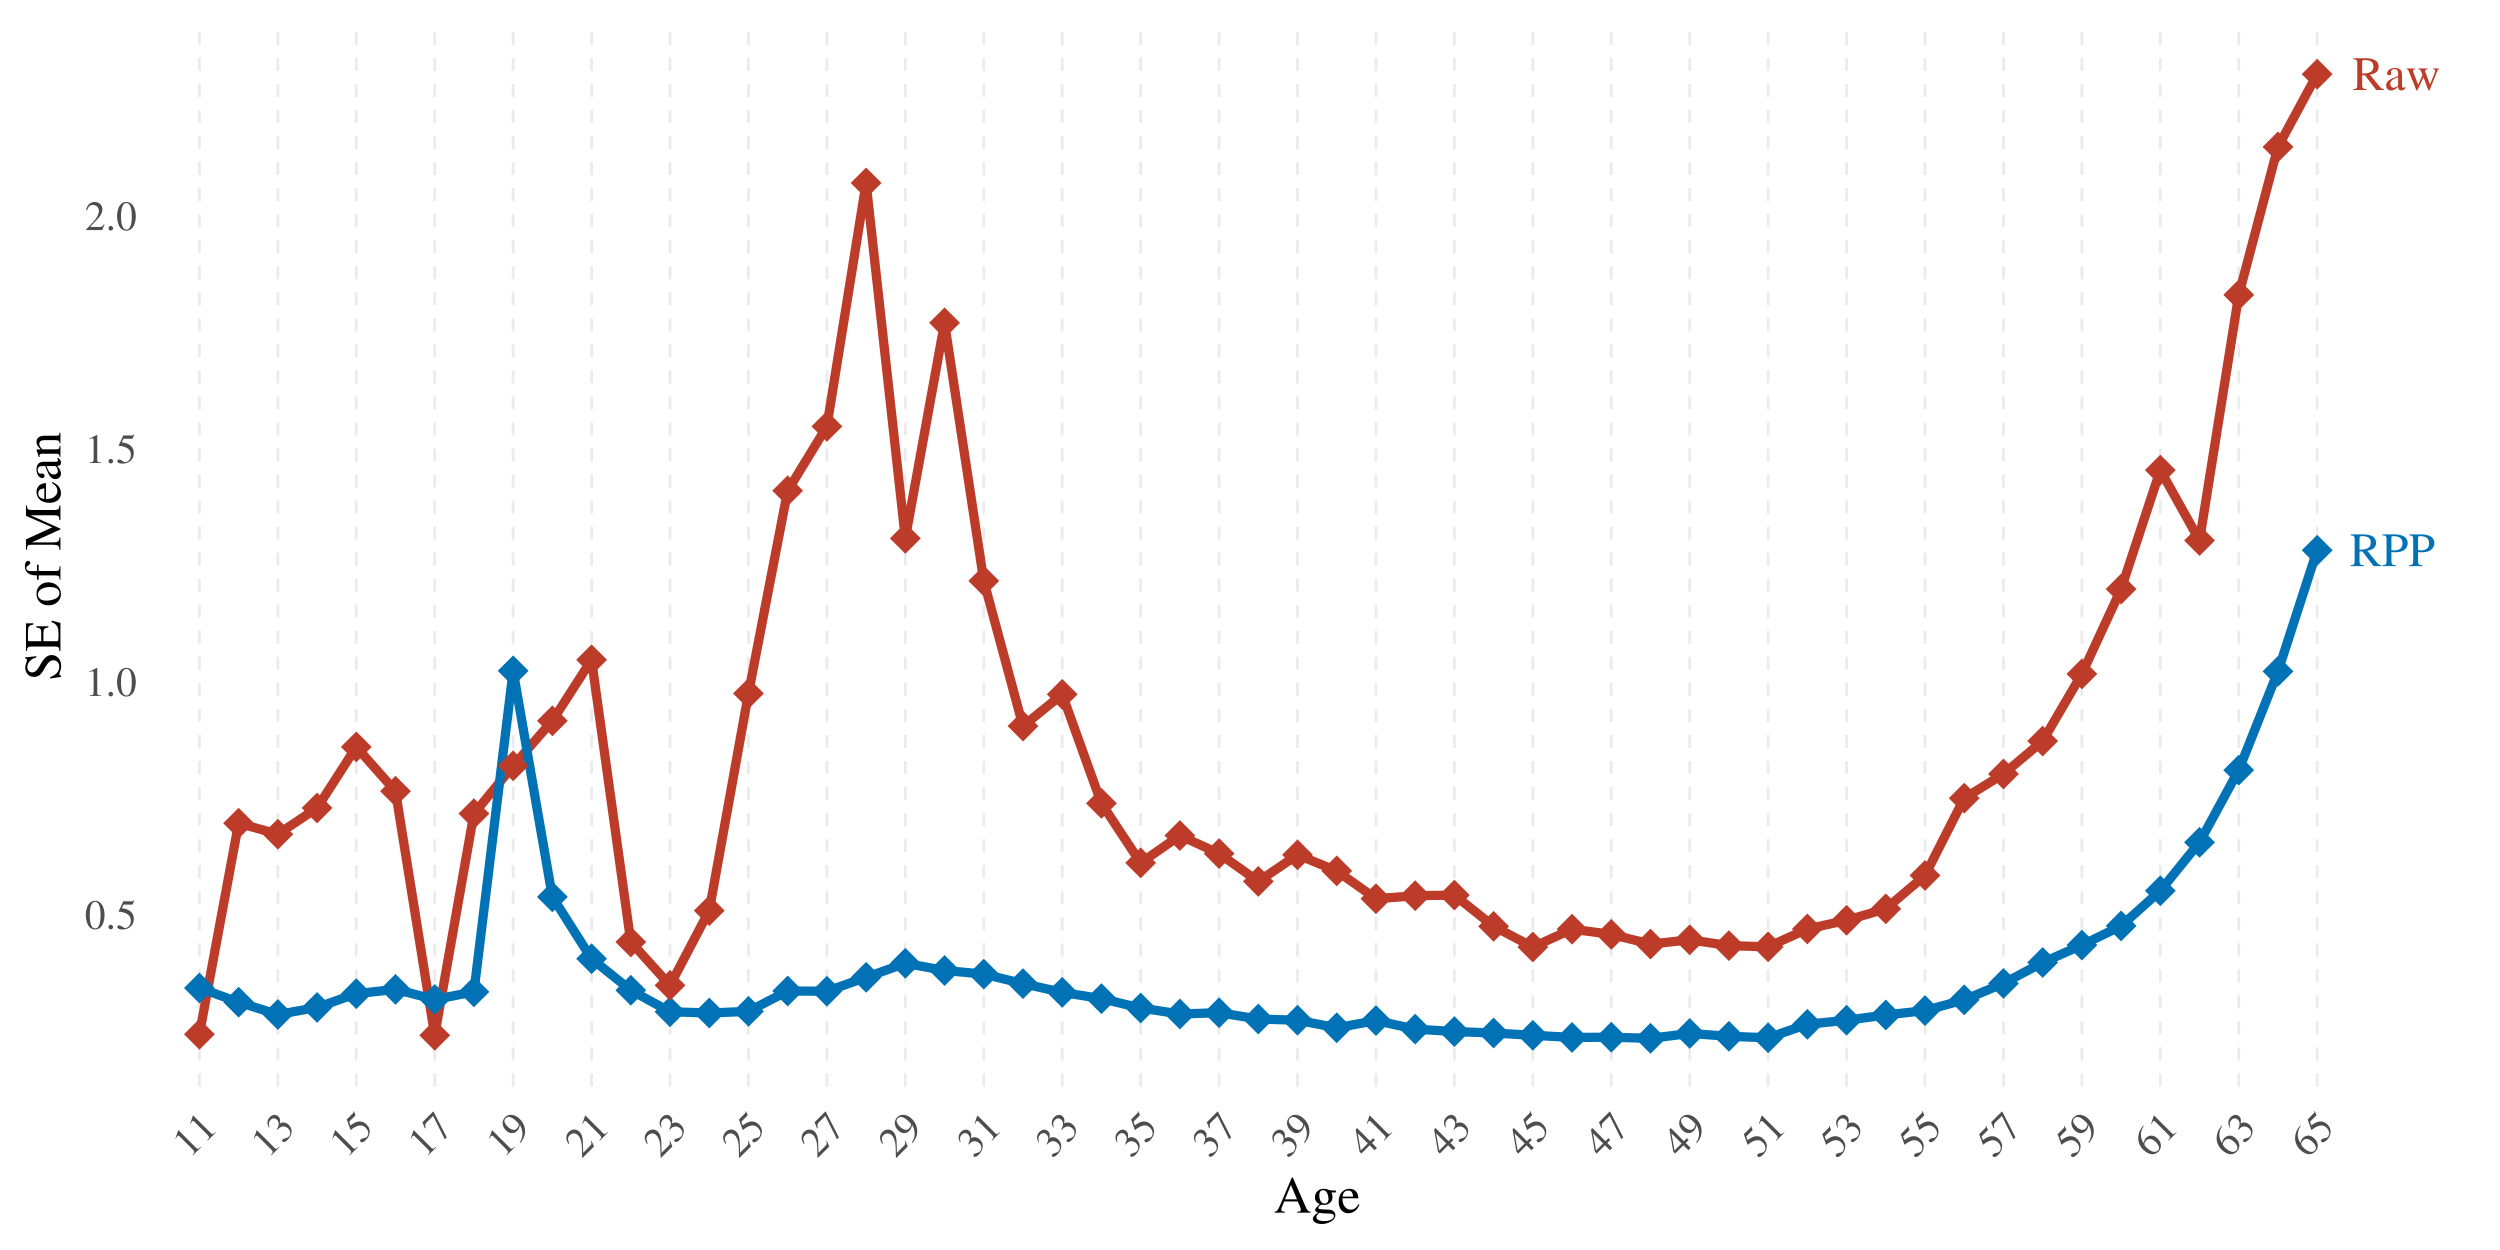 <?xml version="1.0" encoding="UTF-8"?>
<svg xmlns="http://www.w3.org/2000/svg" xmlns:xlink="http://www.w3.org/1999/xlink" width="576" height="288" viewBox="0 0 576 288">
<defs>
<g>
<g id="glyph-0-0">
<path d="M 7.281 -0.203 C 6.859 -0.25 6.641 -0.359 6.312 -0.734 L 4.047 -3.531 C 5.453 -3.797 6.047 -4.359 6.047 -5.375 C 6.047 -5.844 5.906 -6.25 5.609 -6.578 C 5.188 -7.031 4.266 -7.312 3.234 -7.312 L 0.188 -7.312 L 0.188 -7.109 C 1 -7.016 1.109 -6.922 1.125 -6.109 L 1.125 -1.328 C 1.109 -0.391 1.016 -0.281 0.188 -0.203 L 0.188 0 L 3.25 0 L 3.25 -0.203 C 2.391 -0.266 2.266 -0.391 2.25 -1.203 L 2.25 -3.375 L 2.875 -3.406 L 5.5 0 L 7.281 0 Z M 2.25 -6.5 C 2.25 -6.812 2.375 -6.906 2.812 -6.906 C 4.203 -6.906 4.844 -6.422 4.844 -5.391 C 4.844 -4.844 4.609 -4.375 4.203 -4.172 C 3.703 -3.875 3.312 -3.812 2.25 -3.797 Z M 2.25 -6.5 "/>
</g>
<g id="glyph-0-1">
<path d="M 0.172 -7.109 C 1 -7.016 1.094 -6.922 1.109 -6.109 L 1.109 -1.328 C 1.094 -0.391 1.016 -0.281 0.172 -0.203 L 0.172 0 L 3.266 0 L 3.266 -0.203 C 2.391 -0.234 2.25 -0.391 2.234 -1.203 L 2.234 -3.219 C 2.516 -3.188 2.703 -3.188 3 -3.188 C 3.859 -3.188 4.453 -3.297 4.922 -3.562 C 5.594 -3.906 5.984 -4.578 5.984 -5.312 C 5.984 -5.781 5.828 -6.203 5.531 -6.516 C 5.094 -7 4.125 -7.312 3.094 -7.312 L 0.172 -7.312 Z M 2.234 -6.531 C 2.234 -6.828 2.312 -6.906 2.609 -6.906 C 4.094 -6.906 4.781 -6.391 4.781 -5.25 C 4.781 -4.172 4.125 -3.625 2.859 -3.625 C 2.641 -3.625 2.484 -3.641 2.234 -3.656 Z M 2.234 -6.531 "/>
</g>
<g id="glyph-0-2">
<path d="M 4.875 -0.734 C 4.688 -0.578 4.562 -0.516 4.391 -0.516 C 4.141 -0.516 4.062 -0.672 4.062 -1.156 L 4.062 -3.312 C 4.062 -3.891 4.016 -4.203 3.844 -4.469 C 3.594 -4.875 3.125 -5.078 2.469 -5.078 C 1.438 -5.078 0.625 -4.547 0.625 -3.844 C 0.625 -3.594 0.828 -3.375 1.094 -3.375 C 1.359 -3.375 1.594 -3.594 1.594 -3.828 C 1.594 -3.875 1.578 -3.938 1.562 -4.016 C 1.547 -4.109 1.531 -4.203 1.531 -4.281 C 1.531 -4.578 1.891 -4.812 2.328 -4.812 C 2.875 -4.812 3.172 -4.5 3.172 -3.906 L 3.172 -3.219 C 1.484 -2.547 1.281 -2.453 0.812 -2.031 C 0.562 -1.812 0.406 -1.438 0.406 -1.078 C 0.406 -0.375 0.891 0.109 1.562 0.109 C 2.062 0.109 2.5 -0.125 3.188 -0.703 C 3.234 -0.109 3.438 0.109 3.891 0.109 C 4.266 0.109 4.5 -0.016 4.875 -0.438 Z M 3.172 -1.359 C 3.172 -1.031 3.109 -0.906 2.891 -0.766 C 2.609 -0.625 2.312 -0.531 2.078 -0.531 C 1.688 -0.531 1.375 -0.906 1.375 -1.375 L 1.375 -1.422 C 1.391 -2.094 1.875 -2.5 3.172 -2.953 Z M 3.172 -1.359 "/>
</g>
<g id="glyph-0-3">
<path d="M 6.312 -4.969 L 6.312 -4.812 C 6.688 -4.734 6.797 -4.656 6.797 -4.469 C 6.797 -4.297 6.734 -4.031 6.609 -3.734 L 5.609 -1.281 L 4.688 -3.75 C 4.5 -4.266 4.5 -4.266 4.5 -4.406 C 4.5 -4.656 4.625 -4.734 5.141 -4.812 L 5.141 -4.969 L 2.891 -4.969 L 2.891 -4.812 C 3.297 -4.766 3.438 -4.625 3.656 -4.047 C 3.719 -3.891 3.812 -3.609 3.875 -3.422 L 2.875 -1.219 L 1.781 -4.109 C 1.734 -4.219 1.719 -4.328 1.719 -4.438 C 1.719 -4.672 1.828 -4.766 2.219 -4.812 L 2.219 -4.969 L 0.234 -4.969 L 0.234 -4.812 C 0.484 -4.781 0.578 -4.672 0.812 -4.109 L 2.312 -0.328 C 2.438 0.016 2.531 0.156 2.594 0.156 C 2.656 0.156 2.734 0.016 2.875 -0.281 L 4.109 -2.922 L 5.109 -0.328 C 5.281 0.094 5.297 0.156 5.375 0.156 C 5.453 0.156 5.516 0.062 5.688 -0.391 L 7.219 -4.203 C 7.406 -4.672 7.453 -4.734 7.672 -4.812 L 7.672 -4.969 Z M 6.312 -4.969 "/>
</g>
<g id="glyph-1-0">
<path d="M 2.438 -6.484 C 1.906 -6.484 1.5 -6.328 1.156 -5.984 C 0.594 -5.453 0.234 -4.344 0.234 -3.219 C 0.234 -2.172 0.547 -1.062 1 -0.516 C 1.359 -0.094 1.844 0.141 2.391 0.141 C 2.891 0.141 3.297 -0.031 3.641 -0.359 C 4.203 -0.891 4.562 -2 4.562 -3.172 C 4.562 -5.125 3.688 -6.484 2.438 -6.484 Z M 2.406 -6.234 C 3.219 -6.234 3.641 -5.156 3.641 -3.141 C 3.641 -1.141 3.219 -0.109 2.391 -0.109 C 1.578 -0.109 1.156 -1.141 1.156 -3.141 C 1.156 -5.188 1.578 -6.234 2.406 -6.234 Z M 2.406 -6.234 "/>
</g>
<g id="glyph-1-1">
<path d="M 1.203 -0.953 C 0.906 -0.953 0.672 -0.719 0.672 -0.406 C 0.672 -0.141 0.906 0.109 1.188 0.109 C 1.484 0.109 1.734 -0.125 1.734 -0.406 C 1.734 -0.703 1.484 -0.953 1.203 -0.953 Z M 1.203 -0.953 "/>
</g>
<g id="glyph-1-2">
<path d="M 1.734 -5.594 L 3.609 -5.594 C 3.781 -5.594 3.812 -5.609 3.844 -5.672 L 4.203 -6.531 L 4.109 -6.594 C 3.969 -6.406 3.891 -6.344 3.672 -6.344 L 1.672 -6.344 L 0.625 -4.078 C 0.609 -4.062 0.609 -4.047 0.609 -4.031 C 0.609 -3.969 0.656 -3.953 0.734 -3.953 C 1.031 -3.953 1.406 -3.891 1.812 -3.766 C 2.922 -3.406 3.422 -2.828 3.422 -1.859 C 3.422 -0.938 2.844 -0.219 2.078 -0.219 C 1.891 -0.219 1.734 -0.281 1.453 -0.5 C 1.141 -0.734 0.938 -0.812 0.703 -0.812 C 0.438 -0.812 0.312 -0.703 0.312 -0.453 C 0.312 -0.094 0.75 0.141 1.484 0.141 C 2.281 0.141 2.969 -0.125 3.453 -0.609 C 3.891 -1.047 4.094 -1.594 4.094 -2.328 C 4.094 -3.016 3.906 -3.453 3.438 -3.938 C 3.016 -4.359 2.469 -4.578 1.328 -4.781 Z M 1.734 -5.594 "/>
</g>
<g id="glyph-1-3">
<path d="M 1.125 0 L 3.781 0 L 3.781 -0.141 C 3.047 -0.141 2.875 -0.25 2.875 -0.703 L 2.875 -6.469 L 2.797 -6.484 L 1.062 -5.609 L 1.062 -5.484 C 1.438 -5.625 1.672 -5.688 1.75 -5.688 C 1.953 -5.688 2.047 -5.547 2.047 -5.234 L 2.047 -0.891 C 2.031 -0.281 1.859 -0.156 1.125 -0.141 Z M 1.125 0 "/>
</g>
<g id="glyph-1-4">
<path d="M 4.562 -1.312 L 4.438 -1.359 C 4.078 -0.812 3.969 -0.734 3.516 -0.734 L 1.234 -0.734 L 2.844 -2.422 C 3.688 -3.312 4.062 -4.031 4.062 -4.781 C 4.062 -5.75 3.297 -6.484 2.297 -6.484 C 1.766 -6.484 1.266 -6.281 0.906 -5.891 C 0.609 -5.562 0.453 -5.25 0.297 -4.578 L 0.5 -4.531 C 0.875 -5.469 1.219 -5.781 1.891 -5.781 C 2.703 -5.781 3.25 -5.234 3.25 -4.422 C 3.25 -3.672 2.797 -2.781 2 -1.922 L 0.281 -0.109 L 0.281 0 L 4.031 0 Z M 4.562 -1.312 "/>
</g>
<g id="glyph-2-0">
<path d="M 0.797 -0.797 L 2.672 -2.672 L 2.578 -2.766 C 2.062 -2.25 1.859 -2.203 1.531 -2.531 L -2.547 -6.609 L -2.594 -6.562 L -3.219 -4.719 L -3.125 -4.625 C -2.969 -5 -2.828 -5.203 -2.781 -5.25 C -2.641 -5.391 -2.469 -5.375 -2.25 -5.156 L 0.828 -2.078 C 1.234 -1.641 1.203 -1.422 0.703 -0.891 Z M 0.797 -0.797 "/>
</g>
<g id="glyph-2-1">
<path d="M -1.219 -3.281 C -0.812 -3.688 -0.625 -3.812 -0.422 -3.922 C 0.156 -4.188 0.812 -4.062 1.281 -3.594 C 1.859 -3.016 1.906 -2.219 1.406 -1.719 C 1.203 -1.516 1.016 -1.422 0.609 -1.328 C 0.297 -1.266 0.125 -1.188 0.016 -1.078 C -0.141 -0.922 -0.156 -0.719 0 -0.562 C 0.219 -0.344 0.672 -0.484 1.156 -0.969 C 1.656 -1.469 2.031 -2.188 2.078 -2.797 C 2.109 -3.391 1.891 -3.953 1.438 -4.406 C 1.094 -4.75 0.656 -4.969 0.266 -4.984 C -0.031 -5 -0.234 -4.953 -0.656 -4.781 C -0.516 -5.547 -0.594 -6 -0.953 -6.359 C -1.5 -6.906 -2.312 -6.844 -2.938 -6.219 C -3.281 -5.875 -3.469 -5.469 -3.5 -5 C -3.516 -4.609 -3.438 -4.344 -3.172 -3.797 L -3.047 -3.859 C -3.297 -4.641 -3.188 -5.156 -2.75 -5.594 C -2.312 -6.031 -1.734 -6.047 -1.297 -5.609 C -1.047 -5.359 -0.906 -5.031 -0.906 -4.688 C -0.922 -4.266 -1 -3.969 -1.297 -3.359 Z M -1.219 -3.281 "/>
</g>
<g id="glyph-2-2">
<path d="M -2.734 -5.172 L -1.406 -6.5 C -1.281 -6.625 -1.266 -6.672 -1.297 -6.734 L -1.656 -7.594 L -1.75 -7.562 C -1.719 -7.344 -1.734 -7.234 -1.891 -7.078 L -3.297 -5.672 L -2.453 -3.328 C -2.438 -3.312 -2.422 -3.297 -2.406 -3.281 C -2.375 -3.25 -2.328 -3.266 -2.281 -3.312 C -2.062 -3.531 -1.75 -3.75 -1.375 -3.938 C -0.344 -4.469 0.422 -4.422 1.109 -3.734 C 1.766 -3.078 1.859 -2.172 1.312 -1.625 C 1.188 -1.5 1.016 -1.422 0.672 -1.391 C 0.297 -1.328 0.078 -1.234 -0.078 -1.078 C -0.266 -0.891 -0.281 -0.719 -0.109 -0.547 C 0.156 -0.281 0.625 -0.438 1.141 -0.953 C 1.703 -1.516 2 -2.188 2 -2.875 C 2.016 -3.484 1.766 -4.016 1.25 -4.531 C 0.766 -5.016 0.328 -5.203 -0.344 -5.219 C -0.953 -5.203 -1.484 -4.984 -2.438 -4.312 Z M -2.734 -5.172 "/>
</g>
<g id="glyph-2-3">
<path d="M -1.438 -7.531 L -3.938 -5.031 L -3.359 -3.609 L -3.188 -3.688 C -3.359 -4.422 -3.328 -4.641 -2.953 -5.016 L -1.469 -6.5 L 1.234 -1.109 L 1.672 -1.547 L -1.344 -7.438 Z M -1.438 -7.531 "/>
</g>
<g id="glyph-2-4">
<path d="M 0.547 -0.234 C 1.219 -1.094 1.469 -1.594 1.609 -2.391 C 1.781 -3.625 1.359 -4.859 0.438 -5.781 C -0.688 -6.906 -2.078 -7.078 -2.969 -6.188 C -3.766 -5.391 -3.703 -4.109 -2.781 -3.188 C -1.953 -2.359 -0.906 -2.312 -0.188 -3.031 C 0.188 -3.406 0.359 -3.797 0.438 -4.438 C 1.281 -3.062 1.25 -1.594 0.391 -0.359 Z M 0.047 -4.859 C 0.172 -4.734 0.234 -4.641 0.203 -4.516 C 0.172 -4.172 0 -3.812 -0.234 -3.578 C -0.75 -3.062 -1.578 -3.234 -2.391 -4.047 C -2.781 -4.438 -3.078 -4.953 -3.109 -5.266 C -3.125 -5.5 -3.031 -5.75 -2.828 -5.953 C -2.234 -6.547 -1.359 -6.266 -0.219 -5.125 Z M 0.047 -4.859 "/>
</g>
<g id="glyph-2-5">
<path d="M 2.297 -4.141 L 2.172 -4.109 C 2.312 -3.469 2.297 -3.328 1.969 -3 L 0.359 -1.391 L 0.297 -3.734 C 0.266 -4.953 0.031 -5.719 -0.5 -6.25 C -1.188 -6.938 -2.25 -6.906 -2.953 -6.203 C -3.328 -5.828 -3.547 -5.328 -3.531 -4.812 C -3.5 -4.375 -3.391 -4.047 -3.031 -3.438 L -2.844 -3.562 C -3.234 -4.484 -3.234 -4.953 -2.75 -5.438 C -2.188 -6 -1.406 -6 -0.828 -5.422 C -0.297 -4.891 0.016 -3.953 0.062 -2.781 L 0.125 -0.281 L 0.203 -0.203 L 2.844 -2.844 Z M 2.297 -4.141 "/>
</g>
<g id="glyph-2-6">
<path d="M 1.641 -4.766 L 0.953 -4.078 L -2.062 -7.094 L -2.375 -6.781 L -1.484 -1.641 L -1.062 -1.219 L 0.844 -3.125 L 1.984 -1.984 L 2.516 -2.516 L 1.375 -3.656 L 2.062 -4.344 Z M 0.422 -3.547 L -1.203 -1.922 L -1.906 -5.875 Z M 0.422 -3.547 "/>
</g>
<g id="glyph-2-7">
<path d="M -1.609 -7.672 C -2.328 -6.828 -2.578 -6.297 -2.734 -5.453 C -2.953 -4.203 -2.578 -3.047 -1.656 -2.125 C -1.062 -1.531 -0.297 -1.109 0.344 -1.062 C 0.906 -1.031 1.422 -1.234 1.844 -1.656 C 2.688 -2.5 2.625 -3.719 1.688 -4.656 C 0.812 -5.531 -0.219 -5.594 -1.016 -4.797 C -1.312 -4.5 -1.391 -4.297 -1.562 -3.625 C -2.406 -4.844 -2.375 -6.344 -1.5 -7.562 Z M -0.953 -4.234 C -0.359 -4.828 0.469 -4.656 1.297 -3.828 C 2.047 -3.078 2.203 -2.391 1.734 -1.922 C 1.125 -1.312 0.125 -1.594 -0.922 -2.641 C -1.266 -2.984 -1.391 -3.234 -1.375 -3.469 C -1.344 -3.719 -1.188 -4 -0.953 -4.234 Z M -0.953 -4.234 "/>
</g>
<g id="glyph-3-0">
<path d="M 8.469 -0.234 C 7.938 -0.266 7.812 -0.391 7.391 -1.266 L 4.406 -8.094 L 4.156 -8.094 L 1.672 -2.203 C 0.906 -0.438 0.75 -0.25 0.188 -0.234 L 0.188 0 L 2.562 0 L 2.562 -0.234 C 1.984 -0.234 1.734 -0.375 1.734 -0.719 C 1.734 -0.859 1.781 -1.031 1.844 -1.188 L 2.391 -2.594 L 5.531 -2.594 L 6.031 -1.438 C 6.172 -1.109 6.25 -0.797 6.25 -0.641 C 6.25 -0.344 6.047 -0.234 5.406 -0.234 L 5.406 0 L 8.469 0 Z M 2.594 -3.078 L 3.969 -6.391 L 5.359 -3.078 Z M 2.594 -3.078 "/>
</g>
<g id="glyph-3-1">
<path d="M 5.641 -4.656 L 5.641 -5.125 L 4.719 -5.125 C 4.469 -5.125 4.297 -5.156 4.062 -5.25 L 3.797 -5.344 C 3.484 -5.453 3.141 -5.516 2.828 -5.516 C 1.719 -5.516 0.828 -4.672 0.828 -3.562 C 0.828 -2.812 1.141 -2.359 1.938 -1.953 L 1.625 -1.672 C 1.375 -1.422 1.234 -1.297 1.203 -1.25 C 0.953 -0.984 0.875 -0.859 0.875 -0.641 C 0.875 -0.391 1.016 -0.25 1.516 -0.016 C 0.641 0.609 0.344 1.016 0.344 1.453 C 0.344 2.094 1.266 2.609 2.406 2.609 C 3.312 2.609 4.25 2.297 4.875 1.797 C 5.328 1.422 5.531 1.047 5.531 0.594 C 5.531 -0.156 4.969 -0.641 4.078 -0.703 L 2.531 -0.766 C 1.891 -0.797 1.594 -0.906 1.594 -1.094 C 1.594 -1.328 1.984 -1.75 2.312 -1.844 C 2.75 -1.812 2.969 -1.781 3 -1.781 C 3.438 -1.781 3.922 -1.969 4.297 -2.297 C 4.688 -2.625 4.875 -3.047 4.875 -3.641 C 4.875 -4 4.812 -4.266 4.641 -4.656 Z M 1.766 0.031 C 2.172 0.109 3.109 0.188 3.719 0.188 C 4.797 0.188 5.203 0.344 5.203 0.766 C 5.203 1.469 4.281 1.938 2.922 1.938 C 1.859 1.938 1.172 1.578 1.172 1.062 C 1.172 0.781 1.281 0.594 1.766 0.031 Z M 1.828 -4.062 C 1.828 -4.766 2.156 -5.188 2.719 -5.188 C 3.078 -5.188 3.391 -4.984 3.594 -4.625 C 3.812 -4.203 3.953 -3.656 3.953 -3.188 C 3.953 -2.516 3.609 -2.094 3.062 -2.094 C 2.312 -2.094 1.828 -2.875 1.828 -4.016 Z M 1.828 -4.062 "/>
</g>
<g id="glyph-3-2">
<path d="M 4.891 -1.969 C 4.312 -1.062 3.797 -0.703 3.031 -0.703 C 2.359 -0.703 1.844 -1.062 1.484 -1.734 C 1.266 -2.203 1.188 -2.578 1.156 -3.328 L 4.859 -3.328 C 4.766 -4.109 4.641 -4.453 4.344 -4.844 C 3.984 -5.266 3.438 -5.516 2.812 -5.516 C 2.203 -5.516 1.641 -5.297 1.188 -4.891 C 0.625 -4.406 0.297 -3.547 0.297 -2.562 C 0.297 -0.906 1.156 0.125 2.547 0.125 C 3.688 0.125 4.578 -0.594 5.094 -1.891 Z M 1.188 -3.703 C 1.312 -4.641 1.734 -5.094 2.453 -5.094 C 3.188 -5.094 3.484 -4.75 3.641 -3.703 Z M 1.188 -3.703 "/>
</g>
<g id="glyph-4-0">
<path d="M -8.109 -5.359 L -8.109 -5.109 C -7.844 -5.062 -7.703 -4.938 -7.703 -4.734 C -7.703 -4.609 -7.75 -4.406 -7.844 -4.203 C -8.016 -3.75 -8.109 -3.312 -8.109 -2.922 C -8.109 -2.406 -7.906 -1.891 -7.562 -1.484 C -7.188 -1.062 -6.688 -0.859 -6.062 -0.859 C -5.094 -0.859 -4.422 -1.375 -3.719 -2.719 C -3.25 -3.594 -2.766 -4.219 -2.312 -4.516 C -2.156 -4.625 -1.906 -4.688 -1.609 -4.688 C -0.812 -4.688 -0.266 -4.078 -0.266 -3.203 C -0.266 -2.125 -0.922 -1.375 -2.391 -0.781 L -2.391 -0.5 L 0.156 -0.859 L 0.156 -1.125 C -0.078 -1.141 -0.234 -1.281 -0.234 -1.469 C -0.234 -1.594 -0.188 -1.797 -0.109 -2.031 C 0.078 -2.484 0.172 -2.969 0.172 -3.438 C 0.172 -4.844 -0.781 -5.891 -2.031 -5.891 C -3.016 -5.891 -3.781 -5.234 -4.641 -3.641 C -5.328 -2.391 -5.859 -1.891 -6.516 -1.891 C -7.172 -1.891 -7.625 -2.391 -7.625 -3.125 C -7.625 -3.672 -7.391 -4.172 -6.953 -4.594 C -6.578 -4.969 -6.266 -5.141 -5.562 -5.328 L -5.562 -5.625 Z M -8.109 -5.359 "/>
</g>
<g id="glyph-4-1">
<path d="M -2.031 -7.156 L -2.031 -6.828 C -0.75 -6.25 -0.453 -5.719 -0.438 -4 L -0.438 -3.672 C -0.484 -2.422 -0.484 -2.406 -0.953 -2.406 L -3.922 -2.406 L -3.922 -4.266 C -3.906 -5.266 -3.75 -5.422 -2.766 -5.578 L -2.766 -5.859 L -5.562 -5.859 L -5.562 -5.578 C -4.578 -5.438 -4.438 -5.266 -4.422 -4.266 L -4.422 -2.406 L -7.078 -2.406 C -7.438 -2.422 -7.484 -2.469 -7.484 -2.812 L -7.484 -4.422 C -7.469 -5.812 -7.297 -6.062 -6.234 -6.25 L -6.234 -6.547 L -7.938 -6.516 L -7.938 -0.141 L -7.719 -0.141 C -7.656 -1.016 -7.5 -1.156 -6.641 -1.188 L -1.312 -1.188 C -0.438 -1.156 -0.281 -1.016 -0.234 -0.141 L 0 -0.141 L 0 -6.625 Z M -2.031 -7.156 "/>
</g>
<g id="glyph-4-2">
</g>
<g id="glyph-4-3">
<path d="M -5.516 -3 C -5.516 -1.422 -4.375 -0.344 -2.719 -0.344 C -1.078 -0.344 0.125 -1.469 0.125 -2.969 C 0.125 -4.484 -1.141 -5.641 -2.812 -5.641 C -4.391 -5.641 -5.516 -4.531 -5.516 -3 Z M -5.188 -2.844 C -5.188 -3.859 -4.031 -4.562 -2.391 -4.562 C -1.016 -4.562 -0.219 -4.016 -0.219 -3.125 C -0.219 -2.656 -0.5 -2.203 -0.984 -1.953 C -1.609 -1.625 -2.453 -1.422 -3.297 -1.422 C -4.438 -1.422 -5.188 -1.984 -5.188 -2.844 Z M -5.188 -2.844 "/>
</g>
<g id="glyph-4-4">
<path d="M -5.406 -3.703 L -5.406 -2.234 L -6.797 -2.234 C -7.5 -2.234 -7.859 -2.453 -7.859 -2.922 C -7.859 -3.188 -7.734 -3.344 -7.391 -3.547 C -7.078 -3.75 -6.953 -3.891 -6.953 -4.094 C -6.953 -4.375 -7.172 -4.594 -7.453 -4.594 C -7.891 -4.594 -8.203 -4.062 -8.203 -3.344 C -8.203 -2.594 -7.875 -1.969 -7.328 -1.656 C -6.797 -1.344 -6.359 -1.25 -5.406 -1.234 L -5.406 -0.25 L -5.016 -0.25 L -5.016 -1.234 L -1.25 -1.234 C -0.344 -1.219 -0.219 -1.094 -0.188 -0.234 L 0 -0.234 L 0 -3.359 L -0.188 -3.359 C -0.219 -2.375 -0.344 -2.25 -1.25 -2.25 L -5.016 -2.25 L -5.016 -3.703 Z M -5.406 -3.703 "/>
</g>
<g id="glyph-4-5">
<path d="M -7.938 -10.359 L -7.938 -7.969 L -1.891 -5.312 L -7.938 -2.547 L -7.938 -0.172 L -7.719 -0.172 C -7.672 -1.156 -7.531 -1.281 -6.641 -1.312 L -1.766 -1.312 C -0.484 -1.281 -0.281 -1.125 -0.234 -0.141 L 0 -0.141 L 0 -2.969 L -0.234 -2.969 C -0.281 -2.047 -0.531 -1.859 -1.766 -1.844 L -6.594 -1.844 L 0 -4.844 L 0 -5.016 L -6.875 -8.094 L -1.438 -8.094 C -0.422 -8.078 -0.281 -7.938 -0.234 -7 L 0 -7 L 0 -10.359 L -0.234 -10.359 C -0.281 -9.484 -0.438 -9.344 -1.312 -9.312 L -6.641 -9.312 C -7.5 -9.344 -7.656 -9.484 -7.719 -10.359 Z M -7.938 -10.359 "/>
</g>
<g id="glyph-4-6">
<path d="M -1.969 -4.891 C -1.062 -4.312 -0.703 -3.797 -0.703 -3.031 C -0.703 -2.359 -1.062 -1.844 -1.734 -1.484 C -2.203 -1.266 -2.578 -1.188 -3.328 -1.156 L -3.328 -4.859 C -4.109 -4.766 -4.453 -4.641 -4.844 -4.344 C -5.266 -3.984 -5.516 -3.438 -5.516 -2.812 C -5.516 -2.203 -5.297 -1.641 -4.891 -1.188 C -4.406 -0.625 -3.547 -0.297 -2.562 -0.297 C -0.906 -0.297 0.125 -1.156 0.125 -2.547 C 0.125 -3.688 -0.594 -4.578 -1.891 -5.094 Z M -3.703 -1.188 C -4.641 -1.312 -5.094 -1.734 -5.094 -2.453 C -5.094 -3.188 -4.75 -3.484 -3.703 -3.641 Z M -3.703 -1.188 "/>
</g>
<g id="glyph-4-7">
<path d="M -0.797 -5.297 C -0.625 -5.094 -0.562 -4.953 -0.562 -4.781 C -0.562 -4.5 -0.734 -4.422 -1.266 -4.422 L -3.594 -4.422 C -4.219 -4.422 -4.578 -4.359 -4.859 -4.172 C -5.297 -3.906 -5.516 -3.391 -5.516 -2.688 C -5.516 -1.562 -4.938 -0.672 -4.172 -0.672 C -3.906 -0.672 -3.656 -0.906 -3.656 -1.188 C -3.656 -1.469 -3.906 -1.734 -4.156 -1.734 C -4.219 -1.734 -4.266 -1.719 -4.359 -1.703 C -4.469 -1.688 -4.562 -1.672 -4.641 -1.672 C -4.969 -1.672 -5.234 -2.047 -5.234 -2.531 C -5.234 -3.125 -4.891 -3.438 -4.234 -3.438 L -3.5 -3.438 C -2.766 -1.609 -2.656 -1.391 -2.203 -0.875 C -1.969 -0.609 -1.562 -0.438 -1.156 -0.438 C -0.406 -0.438 0.125 -0.969 0.125 -1.703 C 0.125 -2.234 -0.125 -2.719 -0.75 -3.453 C -0.125 -3.516 0.125 -3.734 0.125 -4.219 C 0.125 -4.625 -0.031 -4.891 -0.484 -5.297 Z M -1.469 -3.438 C -1.109 -3.438 -0.984 -3.391 -0.844 -3.125 C -0.672 -2.828 -0.578 -2.516 -0.578 -2.25 C -0.578 -1.844 -0.984 -1.5 -1.5 -1.5 L -1.547 -1.5 C -2.266 -1.516 -2.719 -2.047 -3.219 -3.438 Z M -1.469 -3.438 "/>
</g>
<g id="glyph-4-8">
<path d="M 0 -0.219 L 0 -2.766 L -0.188 -2.766 C -0.219 -2.156 -0.375 -1.969 -0.797 -1.969 L -4.172 -1.969 C -4.719 -2.547 -4.859 -2.812 -4.859 -3.203 C -4.859 -3.797 -4.484 -4.078 -3.703 -4.078 L -1.188 -4.078 C -0.406 -4.062 -0.219 -3.906 -0.188 -3.328 L 0 -3.328 L 0 -5.812 L -0.188 -5.812 C -0.234 -5.234 -0.391 -5.094 -0.969 -5.094 L -3.719 -5.094 C -4.844 -5.094 -5.516 -4.562 -5.516 -3.672 C -5.516 -3.125 -5.312 -2.75 -4.547 -1.938 L -5.5 -1.938 L -5.516 -1.844 C -5.297 -1.219 -5.156 -0.812 -4.984 -0.188 L -4.781 -0.188 C -4.812 -0.281 -4.828 -0.391 -4.828 -0.516 C -4.828 -0.859 -4.641 -0.953 -4.062 -0.953 L -1.078 -0.953 C -0.375 -0.953 -0.219 -0.812 -0.188 -0.219 Z M 0 -0.219 "/>
</g>
</g>
<clipPath id="clip-0">
<path clip-rule="nonzero" d="M 45 5.977 L 47 5.977 L 47 250.332 L 45 250.332 Z M 45 5.977 "/>
</clipPath>
<clipPath id="clip-1">
<path clip-rule="nonzero" d="M 63 5.977 L 65 5.977 L 65 250.332 L 63 250.332 Z M 63 5.977 "/>
</clipPath>
<clipPath id="clip-2">
<path clip-rule="nonzero" d="M 81 5.977 L 83 5.977 L 83 250.332 L 81 250.332 Z M 81 5.977 "/>
</clipPath>
<clipPath id="clip-3">
<path clip-rule="nonzero" d="M 99 5.977 L 101 5.977 L 101 250.332 L 99 250.332 Z M 99 5.977 "/>
</clipPath>
<clipPath id="clip-4">
<path clip-rule="nonzero" d="M 117 5.977 L 119 5.977 L 119 250.332 L 117 250.332 Z M 117 5.977 "/>
</clipPath>
<clipPath id="clip-5">
<path clip-rule="nonzero" d="M 135 5.977 L 137 5.977 L 137 250.332 L 135 250.332 Z M 135 5.977 "/>
</clipPath>
<clipPath id="clip-6">
<path clip-rule="nonzero" d="M 154 5.977 L 155 5.977 L 155 250.332 L 154 250.332 Z M 154 5.977 "/>
</clipPath>
<clipPath id="clip-7">
<path clip-rule="nonzero" d="M 172 5.977 L 173 5.977 L 173 250.332 L 172 250.332 Z M 172 5.977 "/>
</clipPath>
<clipPath id="clip-8">
<path clip-rule="nonzero" d="M 190 5.977 L 191 5.977 L 191 250.332 L 190 250.332 Z M 190 5.977 "/>
</clipPath>
<clipPath id="clip-9">
<path clip-rule="nonzero" d="M 208 5.977 L 209 5.977 L 209 250.332 L 208 250.332 Z M 208 5.977 "/>
</clipPath>
<clipPath id="clip-10">
<path clip-rule="nonzero" d="M 226 5.977 L 227 5.977 L 227 250.332 L 226 250.332 Z M 226 5.977 "/>
</clipPath>
<clipPath id="clip-11">
<path clip-rule="nonzero" d="M 244 5.977 L 246 5.977 L 246 250.332 L 244 250.332 Z M 244 5.977 "/>
</clipPath>
<clipPath id="clip-12">
<path clip-rule="nonzero" d="M 262 5.977 L 264 5.977 L 264 250.332 L 262 250.332 Z M 262 5.977 "/>
</clipPath>
<clipPath id="clip-13">
<path clip-rule="nonzero" d="M 280 5.977 L 282 5.977 L 282 250.332 L 280 250.332 Z M 280 5.977 "/>
</clipPath>
<clipPath id="clip-14">
<path clip-rule="nonzero" d="M 298 5.977 L 300 5.977 L 300 250.332 L 298 250.332 Z M 298 5.977 "/>
</clipPath>
<clipPath id="clip-15">
<path clip-rule="nonzero" d="M 316 5.977 L 318 5.977 L 318 250.332 L 316 250.332 Z M 316 5.977 "/>
</clipPath>
<clipPath id="clip-16">
<path clip-rule="nonzero" d="M 334 5.977 L 336 5.977 L 336 250.332 L 334 250.332 Z M 334 5.977 "/>
</clipPath>
<clipPath id="clip-17">
<path clip-rule="nonzero" d="M 352 5.977 L 354 5.977 L 354 250.332 L 352 250.332 Z M 352 5.977 "/>
</clipPath>
<clipPath id="clip-18">
<path clip-rule="nonzero" d="M 370 5.977 L 372 5.977 L 372 250.332 L 370 250.332 Z M 370 5.977 "/>
</clipPath>
<clipPath id="clip-19">
<path clip-rule="nonzero" d="M 388 5.977 L 390 5.977 L 390 250.332 L 388 250.332 Z M 388 5.977 "/>
</clipPath>
<clipPath id="clip-20">
<path clip-rule="nonzero" d="M 407 5.977 L 408 5.977 L 408 250.332 L 407 250.332 Z M 407 5.977 "/>
</clipPath>
<clipPath id="clip-21">
<path clip-rule="nonzero" d="M 425 5.977 L 426 5.977 L 426 250.332 L 425 250.332 Z M 425 5.977 "/>
</clipPath>
<clipPath id="clip-22">
<path clip-rule="nonzero" d="M 443 5.977 L 444 5.977 L 444 250.332 L 443 250.332 Z M 443 5.977 "/>
</clipPath>
<clipPath id="clip-23">
<path clip-rule="nonzero" d="M 461 5.977 L 462 5.977 L 462 250.332 L 461 250.332 Z M 461 5.977 "/>
</clipPath>
<clipPath id="clip-24">
<path clip-rule="nonzero" d="M 479 5.977 L 480 5.977 L 480 250.332 L 479 250.332 Z M 479 5.977 "/>
</clipPath>
<clipPath id="clip-25">
<path clip-rule="nonzero" d="M 497 5.977 L 499 5.977 L 499 250.332 L 497 250.332 Z M 497 5.977 "/>
</clipPath>
<clipPath id="clip-26">
<path clip-rule="nonzero" d="M 515 5.977 L 517 5.977 L 517 250.332 L 515 250.332 Z M 515 5.977 "/>
</clipPath>
<clipPath id="clip-27">
<path clip-rule="nonzero" d="M 533 5.977 L 535 5.977 L 535 250.332 L 533 250.332 Z M 533 5.977 "/>
</clipPath>
</defs>
<rect x="-57.6" y="-28.8" width="691.2" height="345.6" fill="rgb(100%, 100%, 100%)" fill-opacity="1"/>
<g clip-path="url(#clip-0)">
<path fill="none" stroke-width="0.64" stroke-linecap="butt" stroke-linejoin="round" stroke="rgb(92.157%, 92.157%, 92.157%)" stroke-opacity="1" stroke-dasharray="3 3" stroke-miterlimit="10" d="M 45.941 250.332 L 45.941 5.977 "/>
</g>
<g clip-path="url(#clip-1)">
<path fill="none" stroke-width="0.64" stroke-linecap="butt" stroke-linejoin="round" stroke="rgb(92.157%, 92.157%, 92.157%)" stroke-opacity="1" stroke-dasharray="3 3" stroke-miterlimit="10" d="M 64.016 250.332 L 64.016 5.977 "/>
</g>
<g clip-path="url(#clip-2)">
<path fill="none" stroke-width="0.64" stroke-linecap="butt" stroke-linejoin="round" stroke="rgb(92.157%, 92.157%, 92.157%)" stroke-opacity="1" stroke-dasharray="3 3" stroke-miterlimit="10" d="M 82.086 250.332 L 82.086 5.977 "/>
</g>
<g clip-path="url(#clip-3)">
<path fill="none" stroke-width="0.64" stroke-linecap="butt" stroke-linejoin="round" stroke="rgb(92.157%, 92.157%, 92.157%)" stroke-opacity="1" stroke-dasharray="3 3" stroke-miterlimit="10" d="M 100.156 250.332 L 100.156 5.977 "/>
</g>
<g clip-path="url(#clip-4)">
<path fill="none" stroke-width="0.64" stroke-linecap="butt" stroke-linejoin="round" stroke="rgb(92.157%, 92.157%, 92.157%)" stroke-opacity="1" stroke-dasharray="3 3" stroke-miterlimit="10" d="M 118.23 250.332 L 118.23 5.977 "/>
</g>
<g clip-path="url(#clip-5)">
<path fill="none" stroke-width="0.64" stroke-linecap="butt" stroke-linejoin="round" stroke="rgb(92.157%, 92.157%, 92.157%)" stroke-opacity="1" stroke-dasharray="3 3" stroke-miterlimit="10" d="M 136.301 250.332 L 136.301 5.977 "/>
</g>
<g clip-path="url(#clip-6)">
<path fill="none" stroke-width="0.64" stroke-linecap="butt" stroke-linejoin="round" stroke="rgb(92.157%, 92.157%, 92.157%)" stroke-opacity="1" stroke-dasharray="3 3" stroke-miterlimit="10" d="M 154.371 250.332 L 154.371 5.977 "/>
</g>
<g clip-path="url(#clip-7)">
<path fill="none" stroke-width="0.64" stroke-linecap="butt" stroke-linejoin="round" stroke="rgb(92.157%, 92.157%, 92.157%)" stroke-opacity="1" stroke-dasharray="3 3" stroke-miterlimit="10" d="M 172.445 250.332 L 172.445 5.977 "/>
</g>
<g clip-path="url(#clip-8)">
<path fill="none" stroke-width="0.64" stroke-linecap="butt" stroke-linejoin="round" stroke="rgb(92.157%, 92.157%, 92.157%)" stroke-opacity="1" stroke-dasharray="3 3" stroke-miterlimit="10" d="M 190.516 250.332 L 190.516 5.977 "/>
</g>
<g clip-path="url(#clip-9)">
<path fill="none" stroke-width="0.64" stroke-linecap="butt" stroke-linejoin="round" stroke="rgb(92.157%, 92.157%, 92.157%)" stroke-opacity="1" stroke-dasharray="3 3" stroke-miterlimit="10" d="M 208.586 250.332 L 208.586 5.977 "/>
</g>
<g clip-path="url(#clip-10)">
<path fill="none" stroke-width="0.64" stroke-linecap="butt" stroke-linejoin="round" stroke="rgb(92.157%, 92.157%, 92.157%)" stroke-opacity="1" stroke-dasharray="3 3" stroke-miterlimit="10" d="M 226.66 250.332 L 226.66 5.977 "/>
</g>
<g clip-path="url(#clip-11)">
<path fill="none" stroke-width="0.64" stroke-linecap="butt" stroke-linejoin="round" stroke="rgb(92.157%, 92.157%, 92.157%)" stroke-opacity="1" stroke-dasharray="3 3" stroke-miterlimit="10" d="M 244.73 250.332 L 244.73 5.977 "/>
</g>
<g clip-path="url(#clip-12)">
<path fill="none" stroke-width="0.64" stroke-linecap="butt" stroke-linejoin="round" stroke="rgb(92.157%, 92.157%, 92.157%)" stroke-opacity="1" stroke-dasharray="3 3" stroke-miterlimit="10" d="M 262.805 250.332 L 262.805 5.977 "/>
</g>
<g clip-path="url(#clip-13)">
<path fill="none" stroke-width="0.64" stroke-linecap="butt" stroke-linejoin="round" stroke="rgb(92.157%, 92.157%, 92.157%)" stroke-opacity="1" stroke-dasharray="3 3" stroke-miterlimit="10" d="M 280.875 250.332 L 280.875 5.977 "/>
</g>
<g clip-path="url(#clip-14)">
<path fill="none" stroke-width="0.64" stroke-linecap="butt" stroke-linejoin="round" stroke="rgb(92.157%, 92.157%, 92.157%)" stroke-opacity="1" stroke-dasharray="3 3" stroke-miterlimit="10" d="M 298.945 250.332 L 298.945 5.977 "/>
</g>
<g clip-path="url(#clip-15)">
<path fill="none" stroke-width="0.64" stroke-linecap="butt" stroke-linejoin="round" stroke="rgb(92.157%, 92.157%, 92.157%)" stroke-opacity="1" stroke-dasharray="3 3" stroke-miterlimit="10" d="M 317.02 250.332 L 317.02 5.977 "/>
</g>
<g clip-path="url(#clip-16)">
<path fill="none" stroke-width="0.64" stroke-linecap="butt" stroke-linejoin="round" stroke="rgb(92.157%, 92.157%, 92.157%)" stroke-opacity="1" stroke-dasharray="3 3" stroke-miterlimit="10" d="M 335.09 250.332 L 335.09 5.977 "/>
</g>
<g clip-path="url(#clip-17)">
<path fill="none" stroke-width="0.64" stroke-linecap="butt" stroke-linejoin="round" stroke="rgb(92.157%, 92.157%, 92.157%)" stroke-opacity="1" stroke-dasharray="3 3" stroke-miterlimit="10" d="M 353.16 250.332 L 353.16 5.977 "/>
</g>
<g clip-path="url(#clip-18)">
<path fill="none" stroke-width="0.64" stroke-linecap="butt" stroke-linejoin="round" stroke="rgb(92.157%, 92.157%, 92.157%)" stroke-opacity="1" stroke-dasharray="3 3" stroke-miterlimit="10" d="M 371.234 250.332 L 371.234 5.977 "/>
</g>
<g clip-path="url(#clip-19)">
<path fill="none" stroke-width="0.64" stroke-linecap="butt" stroke-linejoin="round" stroke="rgb(92.157%, 92.157%, 92.157%)" stroke-opacity="1" stroke-dasharray="3 3" stroke-miterlimit="10" d="M 389.305 250.332 L 389.305 5.977 "/>
</g>
<g clip-path="url(#clip-20)">
<path fill="none" stroke-width="0.64" stroke-linecap="butt" stroke-linejoin="round" stroke="rgb(92.157%, 92.157%, 92.157%)" stroke-opacity="1" stroke-dasharray="3 3" stroke-miterlimit="10" d="M 407.375 250.332 L 407.375 5.977 "/>
</g>
<g clip-path="url(#clip-21)">
<path fill="none" stroke-width="0.64" stroke-linecap="butt" stroke-linejoin="round" stroke="rgb(92.157%, 92.157%, 92.157%)" stroke-opacity="1" stroke-dasharray="3 3" stroke-miterlimit="10" d="M 425.449 250.332 L 425.449 5.977 "/>
</g>
<g clip-path="url(#clip-22)">
<path fill="none" stroke-width="0.64" stroke-linecap="butt" stroke-linejoin="round" stroke="rgb(92.157%, 92.157%, 92.157%)" stroke-opacity="1" stroke-dasharray="3 3" stroke-miterlimit="10" d="M 443.52 250.332 L 443.52 5.977 "/>
</g>
<g clip-path="url(#clip-23)">
<path fill="none" stroke-width="0.64" stroke-linecap="butt" stroke-linejoin="round" stroke="rgb(92.157%, 92.157%, 92.157%)" stroke-opacity="1" stroke-dasharray="3 3" stroke-miterlimit="10" d="M 461.594 250.332 L 461.594 5.977 "/>
</g>
<g clip-path="url(#clip-24)">
<path fill="none" stroke-width="0.64" stroke-linecap="butt" stroke-linejoin="round" stroke="rgb(92.157%, 92.157%, 92.157%)" stroke-opacity="1" stroke-dasharray="3 3" stroke-miterlimit="10" d="M 479.664 250.332 L 479.664 5.977 "/>
</g>
<g clip-path="url(#clip-25)">
<path fill="none" stroke-width="0.64" stroke-linecap="butt" stroke-linejoin="round" stroke="rgb(92.157%, 92.157%, 92.157%)" stroke-opacity="1" stroke-dasharray="3 3" stroke-miterlimit="10" d="M 497.734 250.332 L 497.734 5.977 "/>
</g>
<g clip-path="url(#clip-26)">
<path fill="none" stroke-width="0.64" stroke-linecap="butt" stroke-linejoin="round" stroke="rgb(92.157%, 92.157%, 92.157%)" stroke-opacity="1" stroke-dasharray="3 3" stroke-miterlimit="10" d="M 515.809 250.332 L 515.809 5.977 "/>
</g>
<g clip-path="url(#clip-27)">
<path fill="none" stroke-width="0.64" stroke-linecap="butt" stroke-linejoin="round" stroke="rgb(92.157%, 92.157%, 92.157%)" stroke-opacity="1" stroke-dasharray="3 3" stroke-miterlimit="10" d="M 533.879 250.332 L 533.879 5.977 "/>
</g>
<path fill="none" stroke-width="2.134" stroke-linecap="butt" stroke-linejoin="round" stroke="rgb(73.725%, 23.529%, 16.078%)" stroke-opacity="1" stroke-miterlimit="10" d="M 45.941 238.293 L 54.977 189.664 L 64.016 192.199 L 73.051 186.156 L 82.086 172.098 L 91.121 182.293 L 100.156 238.539 L 109.191 187.461 L 118.23 176.445 L 127.266 166.074 L 136.301 152.023 L 145.336 217.031 L 154.371 227.023 L 163.41 209.812 L 172.445 159.773 L 181.48 113.059 L 190.516 98.238 L 199.551 42.156 L 208.586 124.043 L 217.625 74.379 L 226.66 133.844 L 235.695 167.289 L 244.73 159.973 L 253.766 185.09 L 262.805 198.805 L 271.84 192.512 L 280.875 196.66 L 289.91 203.07 L 298.945 196.961 L 307.98 200.648 L 317.02 207.066 L 326.055 206.371 L 335.09 206.234 L 344.125 213.422 L 353.16 218.188 L 362.199 214.078 L 371.234 215.285 L 380.27 217.512 L 389.305 216.527 L 398.34 217.875 L 407.375 218.152 L 416.414 214.031 L 425.449 212.031 L 434.484 209.391 L 443.52 201.707 L 452.555 183.902 L 461.594 178.324 L 470.629 170.734 L 479.664 155.27 L 488.699 135.723 L 497.734 108.316 L 506.77 124.531 L 515.809 67.938 L 524.844 33.844 L 533.879 17.086 "/>
<path fill="none" stroke-width="2.134" stroke-linecap="butt" stroke-linejoin="round" stroke="rgb(0%, 44.706%, 70.98%)" stroke-opacity="1" stroke-miterlimit="10" d="M 45.941 227.637 L 54.977 230.898 L 64.016 233.746 L 73.051 232.113 L 82.086 228.945 L 91.121 227.949 L 100.156 230.27 L 109.191 228.52 L 118.23 154.559 L 127.266 206.641 L 136.301 220.898 L 145.336 228.152 L 154.371 233.105 L 163.41 233.398 L 172.445 233.016 L 181.48 228.328 L 190.516 228.375 L 199.551 225.176 L 208.586 221.945 L 217.625 223.602 L 226.66 224.43 L 235.695 226.629 L 244.73 228.637 L 253.766 230.094 L 262.805 232.246 L 271.84 233.621 L 280.875 233.336 L 289.91 234.781 L 298.945 235.059 L 307.98 236.801 L 317.02 235.141 L 326.055 237.113 L 335.09 237.672 L 344.125 238.004 L 353.16 238.531 L 362.199 239.027 L 371.234 238.977 L 380.27 239.227 L 389.305 238.105 L 398.34 238.762 L 407.375 239.102 L 416.414 236.004 L 425.449 235.059 L 434.484 233.855 L 443.52 232.836 L 452.555 230.355 L 461.594 226.578 L 470.629 221.758 L 479.664 217.75 L 488.699 213.332 L 497.734 205.23 L 506.77 194.07 L 515.809 177.438 L 524.844 154.684 L 533.879 126.781 "/>
<path fill-rule="nonzero" fill="rgb(0%, 44.706%, 70.98%)" fill-opacity="1" d="M 42.387 227.637 L 45.941 224.078 L 49.496 227.637 L 45.941 231.191 Z M 42.387 227.637 "/>
<path fill-rule="nonzero" fill="rgb(73.725%, 23.529%, 16.078%)" fill-opacity="1" d="M 42.387 238.293 L 45.941 234.734 L 49.496 238.293 L 45.941 241.848 Z M 42.387 238.293 "/>
<path fill-rule="nonzero" fill="rgb(0%, 44.706%, 70.98%)" fill-opacity="1" d="M 51.422 230.898 L 54.977 227.344 L 58.535 230.898 L 54.977 234.453 Z M 51.422 230.898 "/>
<path fill-rule="nonzero" fill="rgb(73.725%, 23.529%, 16.078%)" fill-opacity="1" d="M 51.422 189.664 L 54.977 186.109 L 58.535 189.664 L 54.977 193.219 Z M 51.422 189.664 "/>
<path fill-rule="nonzero" fill="rgb(0%, 44.706%, 70.98%)" fill-opacity="1" d="M 60.457 233.746 L 64.016 230.188 L 67.57 233.746 L 64.016 237.301 Z M 60.457 233.746 "/>
<path fill-rule="nonzero" fill="rgb(73.725%, 23.529%, 16.078%)" fill-opacity="1" d="M 60.457 192.199 L 64.016 188.645 L 67.57 192.199 L 64.016 195.758 Z M 60.457 192.199 "/>
<path fill-rule="nonzero" fill="rgb(0%, 44.706%, 70.98%)" fill-opacity="1" d="M 69.496 232.113 L 73.051 228.559 L 76.605 232.113 L 73.051 235.668 Z M 69.496 232.113 "/>
<path fill-rule="nonzero" fill="rgb(73.725%, 23.529%, 16.078%)" fill-opacity="1" d="M 69.496 186.156 L 73.051 182.602 L 76.605 186.156 L 73.051 189.711 Z M 69.496 186.156 "/>
<path fill-rule="nonzero" fill="rgb(0%, 44.706%, 70.98%)" fill-opacity="1" d="M 78.531 228.945 L 82.086 225.387 L 85.641 228.945 L 82.086 232.5 Z M 78.531 228.945 "/>
<path fill-rule="nonzero" fill="rgb(73.725%, 23.529%, 16.078%)" fill-opacity="1" d="M 78.531 172.098 L 82.086 168.543 L 85.641 172.098 L 82.086 175.652 Z M 78.531 172.098 "/>
<path fill-rule="nonzero" fill="rgb(0%, 44.706%, 70.98%)" fill-opacity="1" d="M 87.566 227.949 L 91.121 224.395 L 94.676 227.949 L 91.121 231.508 Z M 87.566 227.949 "/>
<path fill-rule="nonzero" fill="rgb(73.725%, 23.529%, 16.078%)" fill-opacity="1" d="M 87.566 182.293 L 91.121 178.738 L 94.676 182.293 L 91.121 185.848 Z M 87.566 182.293 "/>
<path fill-rule="nonzero" fill="rgb(0%, 44.706%, 70.98%)" fill-opacity="1" d="M 96.602 230.27 L 100.156 226.715 L 103.711 230.27 L 100.156 233.824 Z M 96.602 230.27 "/>
<path fill-rule="nonzero" fill="rgb(73.725%, 23.529%, 16.078%)" fill-opacity="1" d="M 96.602 238.539 L 100.156 234.98 L 103.711 238.539 L 100.156 242.094 Z M 96.602 238.539 "/>
<path fill-rule="nonzero" fill="rgb(0%, 44.706%, 70.98%)" fill-opacity="1" d="M 105.637 228.52 L 109.191 224.965 L 112.75 228.52 L 109.191 232.074 Z M 105.637 228.52 "/>
<path fill-rule="nonzero" fill="rgb(73.725%, 23.529%, 16.078%)" fill-opacity="1" d="M 105.637 187.461 L 109.191 183.906 L 112.75 187.461 L 109.191 191.016 Z M 105.637 187.461 "/>
<path fill-rule="nonzero" fill="rgb(0%, 44.706%, 70.98%)" fill-opacity="1" d="M 114.672 154.559 L 118.23 151.004 L 121.785 154.559 L 118.23 158.113 Z M 114.672 154.559 "/>
<path fill-rule="nonzero" fill="rgb(73.725%, 23.529%, 16.078%)" fill-opacity="1" d="M 114.672 176.445 L 118.23 172.891 L 121.785 176.445 L 118.23 180.004 Z M 114.672 176.445 "/>
<path fill-rule="nonzero" fill="rgb(0%, 44.706%, 70.98%)" fill-opacity="1" d="M 123.711 206.641 L 127.266 203.086 L 130.82 206.641 L 127.266 210.199 Z M 123.711 206.641 "/>
<path fill-rule="nonzero" fill="rgb(73.725%, 23.529%, 16.078%)" fill-opacity="1" d="M 123.711 166.074 L 127.266 162.52 L 130.82 166.074 L 127.266 169.629 Z M 123.711 166.074 "/>
<path fill-rule="nonzero" fill="rgb(0%, 44.706%, 70.98%)" fill-opacity="1" d="M 132.746 220.898 L 136.301 217.344 L 139.855 220.898 L 136.301 224.453 Z M 132.746 220.898 "/>
<path fill-rule="nonzero" fill="rgb(73.725%, 23.529%, 16.078%)" fill-opacity="1" d="M 132.746 152.023 L 136.301 148.469 L 139.855 152.023 L 136.301 155.578 Z M 132.746 152.023 "/>
<path fill-rule="nonzero" fill="rgb(0%, 44.706%, 70.98%)" fill-opacity="1" d="M 141.781 228.152 L 145.336 224.598 L 148.891 228.152 L 145.336 231.707 Z M 141.781 228.152 "/>
<path fill-rule="nonzero" fill="rgb(73.725%, 23.529%, 16.078%)" fill-opacity="1" d="M 141.781 217.031 L 145.336 213.477 L 148.891 217.031 L 145.336 220.586 Z M 141.781 217.031 "/>
<path fill-rule="nonzero" fill="rgb(0%, 44.706%, 70.98%)" fill-opacity="1" d="M 150.816 233.105 L 154.371 229.551 L 157.93 233.105 L 154.371 236.66 Z M 150.816 233.105 "/>
<path fill-rule="nonzero" fill="rgb(73.725%, 23.529%, 16.078%)" fill-opacity="1" d="M 150.816 227.023 L 154.371 223.469 L 157.93 227.023 L 154.371 230.578 Z M 150.816 227.023 "/>
<path fill-rule="nonzero" fill="rgb(0%, 44.706%, 70.98%)" fill-opacity="1" d="M 159.852 233.398 L 163.41 229.84 L 166.965 233.398 L 163.41 236.953 Z M 159.852 233.398 "/>
<path fill-rule="nonzero" fill="rgb(73.725%, 23.529%, 16.078%)" fill-opacity="1" d="M 159.852 209.812 L 163.41 206.258 L 166.965 209.812 L 163.41 213.371 Z M 159.852 209.812 "/>
<path fill-rule="nonzero" fill="rgb(0%, 44.706%, 70.98%)" fill-opacity="1" d="M 168.891 233.016 L 172.445 229.461 L 176 233.016 L 172.445 236.57 Z M 168.891 233.016 "/>
<path fill-rule="nonzero" fill="rgb(73.725%, 23.529%, 16.078%)" fill-opacity="1" d="M 168.891 159.773 L 172.445 156.219 L 176 159.773 L 172.445 163.328 Z M 168.891 159.773 "/>
<path fill-rule="nonzero" fill="rgb(0%, 44.706%, 70.98%)" fill-opacity="1" d="M 177.926 228.328 L 181.48 224.773 L 185.035 228.328 L 181.48 231.887 Z M 177.926 228.328 "/>
<path fill-rule="nonzero" fill="rgb(73.725%, 23.529%, 16.078%)" fill-opacity="1" d="M 177.926 113.059 L 181.48 109.504 L 185.035 113.059 L 181.48 116.613 Z M 177.926 113.059 "/>
<path fill-rule="nonzero" fill="rgb(0%, 44.706%, 70.98%)" fill-opacity="1" d="M 186.961 228.375 L 190.516 224.82 L 194.07 228.375 L 190.516 231.93 Z M 186.961 228.375 "/>
<path fill-rule="nonzero" fill="rgb(73.725%, 23.529%, 16.078%)" fill-opacity="1" d="M 186.961 98.238 L 190.516 94.684 L 194.07 98.238 L 190.516 101.797 Z M 186.961 98.238 "/>
<path fill-rule="nonzero" fill="rgb(0%, 44.706%, 70.98%)" fill-opacity="1" d="M 195.996 225.176 L 199.551 221.621 L 203.105 225.176 L 199.551 228.73 Z M 195.996 225.176 "/>
<path fill-rule="nonzero" fill="rgb(73.725%, 23.529%, 16.078%)" fill-opacity="1" d="M 195.996 42.156 L 199.551 38.598 L 203.105 42.156 L 199.551 45.711 Z M 195.996 42.156 "/>
<path fill-rule="nonzero" fill="rgb(0%, 44.706%, 70.98%)" fill-opacity="1" d="M 205.031 221.945 L 208.586 218.391 L 212.145 221.945 L 208.586 225.5 Z M 205.031 221.945 "/>
<path fill-rule="nonzero" fill="rgb(73.725%, 23.529%, 16.078%)" fill-opacity="1" d="M 205.031 124.043 L 208.586 120.488 L 212.145 124.043 L 208.586 127.598 Z M 205.031 124.043 "/>
<path fill-rule="nonzero" fill="rgb(0%, 44.706%, 70.98%)" fill-opacity="1" d="M 214.066 223.602 L 217.625 220.043 L 221.18 223.602 L 217.625 227.156 Z M 214.066 223.602 "/>
<path fill-rule="nonzero" fill="rgb(73.725%, 23.529%, 16.078%)" fill-opacity="1" d="M 214.066 74.379 L 217.625 70.824 L 221.18 74.379 L 217.625 77.934 Z M 214.066 74.379 "/>
<path fill-rule="nonzero" fill="rgb(0%, 44.706%, 70.98%)" fill-opacity="1" d="M 223.105 224.43 L 226.66 220.875 L 230.215 224.43 L 226.66 227.988 Z M 223.105 224.43 "/>
<path fill-rule="nonzero" fill="rgb(73.725%, 23.529%, 16.078%)" fill-opacity="1" d="M 223.105 133.844 L 226.66 130.285 L 230.215 133.844 L 226.66 137.398 Z M 223.105 133.844 "/>
<path fill-rule="nonzero" fill="rgb(0%, 44.706%, 70.98%)" fill-opacity="1" d="M 232.141 226.629 L 235.695 223.07 L 239.25 226.629 L 235.695 230.184 Z M 232.141 226.629 "/>
<path fill-rule="nonzero" fill="rgb(73.725%, 23.529%, 16.078%)" fill-opacity="1" d="M 232.141 167.289 L 235.695 163.73 L 239.25 167.289 L 235.695 170.844 Z M 232.141 167.289 "/>
<path fill-rule="nonzero" fill="rgb(0%, 44.706%, 70.98%)" fill-opacity="1" d="M 241.176 228.637 L 244.73 225.082 L 248.285 228.637 L 244.73 232.191 Z M 241.176 228.637 "/>
<path fill-rule="nonzero" fill="rgb(73.725%, 23.529%, 16.078%)" fill-opacity="1" d="M 241.176 159.973 L 244.73 156.418 L 248.285 159.973 L 244.73 163.527 Z M 241.176 159.973 "/>
<path fill-rule="nonzero" fill="rgb(0%, 44.706%, 70.98%)" fill-opacity="1" d="M 250.211 230.094 L 253.766 226.539 L 257.324 230.094 L 253.766 233.652 Z M 250.211 230.094 "/>
<path fill-rule="nonzero" fill="rgb(73.725%, 23.529%, 16.078%)" fill-opacity="1" d="M 250.211 185.09 L 253.766 181.535 L 257.324 185.09 L 253.766 188.645 Z M 250.211 185.09 "/>
<path fill-rule="nonzero" fill="rgb(0%, 44.706%, 70.98%)" fill-opacity="1" d="M 259.246 232.246 L 262.805 228.691 L 266.359 232.246 L 262.805 235.801 Z M 259.246 232.246 "/>
<path fill-rule="nonzero" fill="rgb(73.725%, 23.529%, 16.078%)" fill-opacity="1" d="M 259.246 198.805 L 262.805 195.25 L 266.359 198.805 L 262.805 202.359 Z M 259.246 198.805 "/>
<path fill-rule="nonzero" fill="rgb(0%, 44.706%, 70.98%)" fill-opacity="1" d="M 268.285 233.621 L 271.84 230.066 L 275.395 233.621 L 271.84 237.176 Z M 268.285 233.621 "/>
<path fill-rule="nonzero" fill="rgb(73.725%, 23.529%, 16.078%)" fill-opacity="1" d="M 268.285 192.512 L 271.84 188.957 L 275.395 192.512 L 271.84 196.066 Z M 268.285 192.512 "/>
<path fill-rule="nonzero" fill="rgb(0%, 44.706%, 70.98%)" fill-opacity="1" d="M 277.32 233.336 L 280.875 229.781 L 284.43 233.336 L 280.875 236.891 Z M 277.32 233.336 "/>
<path fill-rule="nonzero" fill="rgb(73.725%, 23.529%, 16.078%)" fill-opacity="1" d="M 277.32 196.66 L 280.875 193.105 L 284.43 196.66 L 280.875 200.215 Z M 277.32 196.66 "/>
<path fill-rule="nonzero" fill="rgb(0%, 44.706%, 70.98%)" fill-opacity="1" d="M 286.355 234.781 L 289.91 231.227 L 293.465 234.781 L 289.91 238.336 Z M 286.355 234.781 "/>
<path fill-rule="nonzero" fill="rgb(73.725%, 23.529%, 16.078%)" fill-opacity="1" d="M 286.355 203.07 L 289.91 199.516 L 293.465 203.07 L 289.91 206.629 Z M 286.355 203.07 "/>
<path fill-rule="nonzero" fill="rgb(0%, 44.706%, 70.98%)" fill-opacity="1" d="M 295.391 235.059 L 298.945 231.504 L 302.5 235.059 L 298.945 238.613 Z M 295.391 235.059 "/>
<path fill-rule="nonzero" fill="rgb(73.725%, 23.529%, 16.078%)" fill-opacity="1" d="M 295.391 196.961 L 298.945 193.406 L 302.5 196.961 L 298.945 200.516 Z M 295.391 196.961 "/>
<path fill-rule="nonzero" fill="rgb(0%, 44.706%, 70.98%)" fill-opacity="1" d="M 304.426 236.801 L 307.98 233.246 L 311.539 236.801 L 307.98 240.355 Z M 304.426 236.801 "/>
<path fill-rule="nonzero" fill="rgb(73.725%, 23.529%, 16.078%)" fill-opacity="1" d="M 304.426 200.648 L 307.98 197.094 L 311.539 200.648 L 307.98 204.203 Z M 304.426 200.648 "/>
<path fill-rule="nonzero" fill="rgb(0%, 44.706%, 70.98%)" fill-opacity="1" d="M 313.461 235.141 L 317.02 231.586 L 320.574 235.141 L 317.02 238.695 Z M 313.461 235.141 "/>
<path fill-rule="nonzero" fill="rgb(73.725%, 23.529%, 16.078%)" fill-opacity="1" d="M 313.461 207.066 L 317.02 203.512 L 320.574 207.066 L 317.02 210.625 Z M 313.461 207.066 "/>
<path fill-rule="nonzero" fill="rgb(0%, 44.706%, 70.98%)" fill-opacity="1" d="M 322.5 237.113 L 326.055 233.555 L 329.609 237.113 L 326.055 240.668 Z M 322.5 237.113 "/>
<path fill-rule="nonzero" fill="rgb(73.725%, 23.529%, 16.078%)" fill-opacity="1" d="M 322.5 206.371 L 326.055 202.816 L 329.609 206.371 L 326.055 209.926 Z M 322.5 206.371 "/>
<path fill-rule="nonzero" fill="rgb(0%, 44.706%, 70.98%)" fill-opacity="1" d="M 331.535 237.672 L 335.09 234.117 L 338.645 237.672 L 335.09 241.227 Z M 331.535 237.672 "/>
<path fill-rule="nonzero" fill="rgb(73.725%, 23.529%, 16.078%)" fill-opacity="1" d="M 331.535 206.234 L 335.09 202.676 L 338.645 206.234 L 335.09 209.789 Z M 331.535 206.234 "/>
<path fill-rule="nonzero" fill="rgb(0%, 44.706%, 70.98%)" fill-opacity="1" d="M 340.57 238.004 L 344.125 234.449 L 347.68 238.004 L 344.125 241.559 Z M 340.57 238.004 "/>
<path fill-rule="nonzero" fill="rgb(73.725%, 23.529%, 16.078%)" fill-opacity="1" d="M 340.57 213.422 L 344.125 209.867 L 347.68 213.422 L 344.125 216.98 Z M 340.57 213.422 "/>
<path fill-rule="nonzero" fill="rgb(0%, 44.706%, 70.98%)" fill-opacity="1" d="M 349.605 238.531 L 353.16 234.977 L 356.719 238.531 L 353.16 242.086 Z M 349.605 238.531 "/>
<path fill-rule="nonzero" fill="rgb(73.725%, 23.529%, 16.078%)" fill-opacity="1" d="M 349.605 218.188 L 353.16 214.633 L 356.719 218.188 L 353.16 221.742 Z M 349.605 218.188 "/>
<path fill-rule="nonzero" fill="rgb(0%, 44.706%, 70.98%)" fill-opacity="1" d="M 358.641 239.027 L 362.199 235.473 L 365.754 239.027 L 362.199 242.586 Z M 358.641 239.027 "/>
<path fill-rule="nonzero" fill="rgb(73.725%, 23.529%, 16.078%)" fill-opacity="1" d="M 358.641 214.078 L 362.199 210.523 L 365.754 214.078 L 362.199 217.633 Z M 358.641 214.078 "/>
<path fill-rule="nonzero" fill="rgb(0%, 44.706%, 70.98%)" fill-opacity="1" d="M 367.68 238.977 L 371.234 235.422 L 374.789 238.977 L 371.234 242.531 Z M 367.68 238.977 "/>
<path fill-rule="nonzero" fill="rgb(73.725%, 23.529%, 16.078%)" fill-opacity="1" d="M 367.68 215.285 L 371.234 211.73 L 374.789 215.285 L 371.234 218.84 Z M 367.68 215.285 "/>
<path fill-rule="nonzero" fill="rgb(0%, 44.706%, 70.98%)" fill-opacity="1" d="M 376.715 239.227 L 380.27 235.668 L 383.824 239.227 L 380.27 242.781 Z M 376.715 239.227 "/>
<path fill-rule="nonzero" fill="rgb(73.725%, 23.529%, 16.078%)" fill-opacity="1" d="M 376.715 217.512 L 380.27 213.957 L 383.824 217.512 L 380.27 221.066 Z M 376.715 217.512 "/>
<path fill-rule="nonzero" fill="rgb(0%, 44.706%, 70.98%)" fill-opacity="1" d="M 385.75 238.105 L 389.305 234.551 L 392.859 238.105 L 389.305 241.66 Z M 385.75 238.105 "/>
<path fill-rule="nonzero" fill="rgb(73.725%, 23.529%, 16.078%)" fill-opacity="1" d="M 385.75 216.527 L 389.305 212.973 L 392.859 216.527 L 389.305 220.086 Z M 385.75 216.527 "/>
<path fill-rule="nonzero" fill="rgb(0%, 44.706%, 70.98%)" fill-opacity="1" d="M 394.785 238.762 L 398.34 235.207 L 401.895 238.762 L 398.34 242.316 Z M 394.785 238.762 "/>
<path fill-rule="nonzero" fill="rgb(73.725%, 23.529%, 16.078%)" fill-opacity="1" d="M 394.785 217.875 L 398.34 214.32 L 401.895 217.875 L 398.34 221.43 Z M 394.785 217.875 "/>
<path fill-rule="nonzero" fill="rgb(0%, 44.706%, 70.98%)" fill-opacity="1" d="M 403.82 239.102 L 407.375 235.547 L 410.934 239.102 L 407.375 242.656 Z M 403.82 239.102 "/>
<path fill-rule="nonzero" fill="rgb(73.725%, 23.529%, 16.078%)" fill-opacity="1" d="M 403.82 218.152 L 407.375 214.598 L 410.934 218.152 L 407.375 221.707 Z M 403.82 218.152 "/>
<path fill-rule="nonzero" fill="rgb(0%, 44.706%, 70.98%)" fill-opacity="1" d="M 412.855 236.004 L 416.414 232.445 L 419.969 236.004 L 416.414 239.559 Z M 412.855 236.004 "/>
<path fill-rule="nonzero" fill="rgb(73.725%, 23.529%, 16.078%)" fill-opacity="1" d="M 412.855 214.031 L 416.414 210.477 L 419.969 214.031 L 416.414 217.586 Z M 412.855 214.031 "/>
<path fill-rule="nonzero" fill="rgb(0%, 44.706%, 70.98%)" fill-opacity="1" d="M 421.895 235.059 L 425.449 231.504 L 429.004 235.059 L 425.449 238.613 Z M 421.895 235.059 "/>
<path fill-rule="nonzero" fill="rgb(73.725%, 23.529%, 16.078%)" fill-opacity="1" d="M 421.895 212.031 L 425.449 208.477 L 429.004 212.031 L 425.449 215.586 Z M 421.895 212.031 "/>
<path fill-rule="nonzero" fill="rgb(0%, 44.706%, 70.98%)" fill-opacity="1" d="M 430.93 233.855 L 434.484 230.301 L 438.039 233.855 L 434.484 237.41 Z M 430.93 233.855 "/>
<path fill-rule="nonzero" fill="rgb(73.725%, 23.529%, 16.078%)" fill-opacity="1" d="M 430.93 209.391 L 434.484 205.836 L 438.039 209.391 L 434.484 212.945 Z M 430.93 209.391 "/>
<path fill-rule="nonzero" fill="rgb(0%, 44.706%, 70.98%)" fill-opacity="1" d="M 439.965 232.836 L 443.52 229.281 L 447.074 232.836 L 443.52 236.391 Z M 439.965 232.836 "/>
<path fill-rule="nonzero" fill="rgb(73.725%, 23.529%, 16.078%)" fill-opacity="1" d="M 439.965 201.707 L 443.52 198.152 L 447.074 201.707 L 443.52 205.262 Z M 439.965 201.707 "/>
<path fill-rule="nonzero" fill="rgb(0%, 44.706%, 70.98%)" fill-opacity="1" d="M 449 230.355 L 452.555 226.797 L 456.113 230.355 L 452.555 233.91 Z M 449 230.355 "/>
<path fill-rule="nonzero" fill="rgb(73.725%, 23.529%, 16.078%)" fill-opacity="1" d="M 449 183.902 L 452.555 180.344 L 456.113 183.902 L 452.555 187.457 Z M 449 183.902 "/>
<path fill-rule="nonzero" fill="rgb(0%, 44.706%, 70.98%)" fill-opacity="1" d="M 458.035 226.578 L 461.594 223.023 L 465.148 226.578 L 461.594 230.133 Z M 458.035 226.578 "/>
<path fill-rule="nonzero" fill="rgb(73.725%, 23.529%, 16.078%)" fill-opacity="1" d="M 458.035 178.324 L 461.594 174.77 L 465.148 178.324 L 461.594 181.879 Z M 458.035 178.324 "/>
<path fill-rule="nonzero" fill="rgb(0%, 44.706%, 70.98%)" fill-opacity="1" d="M 467.074 221.758 L 470.629 218.203 L 474.184 221.758 L 470.629 225.316 Z M 467.074 221.758 "/>
<path fill-rule="nonzero" fill="rgb(73.725%, 23.529%, 16.078%)" fill-opacity="1" d="M 467.074 170.734 L 470.629 167.18 L 474.184 170.734 L 470.629 174.289 Z M 467.074 170.734 "/>
<path fill-rule="nonzero" fill="rgb(0%, 44.706%, 70.98%)" fill-opacity="1" d="M 476.109 217.75 L 479.664 214.191 L 483.219 217.75 L 479.664 221.305 Z M 476.109 217.75 "/>
<path fill-rule="nonzero" fill="rgb(73.725%, 23.529%, 16.078%)" fill-opacity="1" d="M 476.109 155.27 L 479.664 151.715 L 483.219 155.27 L 479.664 158.824 Z M 476.109 155.27 "/>
<path fill-rule="nonzero" fill="rgb(0%, 44.706%, 70.98%)" fill-opacity="1" d="M 485.145 213.332 L 488.699 209.773 L 492.254 213.332 L 488.699 216.887 Z M 485.145 213.332 "/>
<path fill-rule="nonzero" fill="rgb(73.725%, 23.529%, 16.078%)" fill-opacity="1" d="M 485.145 135.723 L 488.699 132.168 L 492.254 135.723 L 488.699 139.281 Z M 485.145 135.723 "/>
<path fill-rule="nonzero" fill="rgb(0%, 44.706%, 70.98%)" fill-opacity="1" d="M 494.18 205.23 L 497.734 201.676 L 501.289 205.23 L 497.734 208.785 Z M 494.18 205.23 "/>
<path fill-rule="nonzero" fill="rgb(73.725%, 23.529%, 16.078%)" fill-opacity="1" d="M 494.18 108.316 L 497.734 104.762 L 501.289 108.316 L 497.734 111.871 Z M 494.18 108.316 "/>
<path fill-rule="nonzero" fill="rgb(0%, 44.706%, 70.98%)" fill-opacity="1" d="M 503.215 194.07 L 506.77 190.512 L 510.328 194.07 L 506.77 197.625 Z M 503.215 194.07 "/>
<path fill-rule="nonzero" fill="rgb(73.725%, 23.529%, 16.078%)" fill-opacity="1" d="M 503.215 124.531 L 506.77 120.977 L 510.328 124.531 L 506.77 128.086 Z M 503.215 124.531 "/>
<path fill-rule="nonzero" fill="rgb(0%, 44.706%, 70.98%)" fill-opacity="1" d="M 512.25 177.438 L 515.809 173.883 L 519.363 177.438 L 515.809 180.992 Z M 512.25 177.438 "/>
<path fill-rule="nonzero" fill="rgb(73.725%, 23.529%, 16.078%)" fill-opacity="1" d="M 512.25 67.938 L 515.809 64.383 L 519.363 67.938 L 515.809 71.492 Z M 512.25 67.938 "/>
<path fill-rule="nonzero" fill="rgb(0%, 44.706%, 70.98%)" fill-opacity="1" d="M 521.289 154.684 L 524.844 151.129 L 528.398 154.684 L 524.844 158.238 Z M 521.289 154.684 "/>
<path fill-rule="nonzero" fill="rgb(73.725%, 23.529%, 16.078%)" fill-opacity="1" d="M 521.289 33.844 L 524.844 30.289 L 528.398 33.844 L 524.844 37.402 Z M 521.289 33.844 "/>
<path fill-rule="nonzero" fill="rgb(0%, 44.706%, 70.98%)" fill-opacity="1" d="M 530.324 126.781 L 533.879 123.227 L 537.434 126.781 L 533.879 130.336 Z M 530.324 126.781 "/>
<path fill-rule="nonzero" fill="rgb(73.725%, 23.529%, 16.078%)" fill-opacity="1" d="M 530.324 17.086 L 533.879 13.531 L 537.434 17.086 L 533.879 20.641 Z M 530.324 17.086 "/>
<g fill="rgb(0%, 44.706%, 70.98%)" fill-opacity="1">
<use xlink:href="#glyph-0-0" x="541.387" y="130.434"/>
<use xlink:href="#glyph-0-1" x="548.75" y="130.434"/>
<use xlink:href="#glyph-0-1" x="554.888" y="130.434"/>
</g>
<g fill="rgb(73.725%, 23.529%, 16.078%)" fill-opacity="1">
<use xlink:href="#glyph-0-0" x="541.992" y="20.738"/>
<use xlink:href="#glyph-0-2" x="549.356" y="20.738"/>
<use xlink:href="#glyph-0-3" x="554.257" y="20.738"/>
</g>
<g fill="rgb(30.196%, 30.196%, 30.196%)" fill-opacity="1">
<use xlink:href="#glyph-1-0" x="19.527" y="214.016"/>
<use xlink:href="#glyph-1-1" x="24.327" y="214.016"/>
<use xlink:href="#glyph-1-2" x="26.727" y="214.016"/>
</g>
<g fill="rgb(30.196%, 30.196%, 30.196%)" fill-opacity="1">
<use xlink:href="#glyph-1-3" x="19.527" y="160.348"/>
<use xlink:href="#glyph-1-1" x="24.327" y="160.348"/>
<use xlink:href="#glyph-1-0" x="26.727" y="160.348"/>
</g>
<g fill="rgb(30.196%, 30.196%, 30.196%)" fill-opacity="1">
<use xlink:href="#glyph-1-3" x="19.527" y="106.68"/>
<use xlink:href="#glyph-1-1" x="24.327" y="106.68"/>
<use xlink:href="#glyph-1-2" x="26.727" y="106.68"/>
</g>
<g fill="rgb(30.196%, 30.196%, 30.196%)" fill-opacity="1">
<use xlink:href="#glyph-1-4" x="19.527" y="53.012"/>
<use xlink:href="#glyph-1-1" x="24.327" y="53.012"/>
<use xlink:href="#glyph-1-0" x="26.727" y="53.012"/>
</g>
<g fill="rgb(30.196%, 30.196%, 30.196%)" fill-opacity="1">
<use xlink:href="#glyph-2-0" x="43.648" y="266.996"/>
<use xlink:href="#glyph-2-0" x="47.043" y="263.602"/>
</g>
<g fill="rgb(30.196%, 30.196%, 30.196%)" fill-opacity="1">
<use xlink:href="#glyph-2-0" x="61.719" y="266.996"/>
<use xlink:href="#glyph-2-1" x="65.113" y="263.602"/>
</g>
<g fill="rgb(30.196%, 30.196%, 30.196%)" fill-opacity="1">
<use xlink:href="#glyph-2-0" x="79.789" y="266.996"/>
<use xlink:href="#glyph-2-2" x="83.183" y="263.602"/>
</g>
<g fill="rgb(30.196%, 30.196%, 30.196%)" fill-opacity="1">
<use xlink:href="#glyph-2-0" x="97.863" y="266.996"/>
<use xlink:href="#glyph-2-3" x="101.257" y="263.602"/>
</g>
<g fill="rgb(30.196%, 30.196%, 30.196%)" fill-opacity="1">
<use xlink:href="#glyph-2-0" x="115.934" y="266.996"/>
<use xlink:href="#glyph-2-4" x="119.328" y="263.602"/>
</g>
<g fill="rgb(30.196%, 30.196%, 30.196%)" fill-opacity="1">
<use xlink:href="#glyph-2-5" x="134.004" y="266.996"/>
<use xlink:href="#glyph-2-0" x="137.398" y="263.602"/>
</g>
<g fill="rgb(30.196%, 30.196%, 30.196%)" fill-opacity="1">
<use xlink:href="#glyph-2-5" x="152.078" y="266.996"/>
<use xlink:href="#glyph-2-1" x="155.472" y="263.602"/>
</g>
<g fill="rgb(30.196%, 30.196%, 30.196%)" fill-opacity="1">
<use xlink:href="#glyph-2-5" x="170.148" y="266.996"/>
<use xlink:href="#glyph-2-2" x="173.543" y="263.602"/>
</g>
<g fill="rgb(30.196%, 30.196%, 30.196%)" fill-opacity="1">
<use xlink:href="#glyph-2-5" x="188.219" y="266.996"/>
<use xlink:href="#glyph-2-3" x="191.613" y="263.602"/>
</g>
<g fill="rgb(30.196%, 30.196%, 30.196%)" fill-opacity="1">
<use xlink:href="#glyph-2-5" x="206.293" y="266.996"/>
<use xlink:href="#glyph-2-4" x="209.687" y="263.602"/>
</g>
<g fill="rgb(30.196%, 30.196%, 30.196%)" fill-opacity="1">
<use xlink:href="#glyph-2-1" x="224.363" y="266.996"/>
<use xlink:href="#glyph-2-0" x="227.757" y="263.602"/>
</g>
<g fill="rgb(30.196%, 30.196%, 30.196%)" fill-opacity="1">
<use xlink:href="#glyph-2-1" x="242.438" y="266.996"/>
<use xlink:href="#glyph-2-1" x="245.832" y="263.602"/>
</g>
<g fill="rgb(30.196%, 30.196%, 30.196%)" fill-opacity="1">
<use xlink:href="#glyph-2-1" x="260.508" y="266.996"/>
<use xlink:href="#glyph-2-2" x="263.902" y="263.602"/>
</g>
<g fill="rgb(30.196%, 30.196%, 30.196%)" fill-opacity="1">
<use xlink:href="#glyph-2-1" x="278.578" y="266.996"/>
<use xlink:href="#glyph-2-3" x="281.972" y="263.602"/>
</g>
<g fill="rgb(30.196%, 30.196%, 30.196%)" fill-opacity="1">
<use xlink:href="#glyph-2-1" x="296.652" y="266.996"/>
<use xlink:href="#glyph-2-4" x="300.046" y="263.602"/>
</g>
<g fill="rgb(30.196%, 30.196%, 30.196%)" fill-opacity="1">
<use xlink:href="#glyph-2-6" x="314.723" y="266.996"/>
<use xlink:href="#glyph-2-0" x="318.117" y="263.602"/>
</g>
<g fill="rgb(30.196%, 30.196%, 30.196%)" fill-opacity="1">
<use xlink:href="#glyph-2-6" x="332.793" y="266.996"/>
<use xlink:href="#glyph-2-1" x="336.187" y="263.602"/>
</g>
<g fill="rgb(30.196%, 30.196%, 30.196%)" fill-opacity="1">
<use xlink:href="#glyph-2-6" x="350.867" y="266.996"/>
<use xlink:href="#glyph-2-2" x="354.261" y="263.602"/>
</g>
<g fill="rgb(30.196%, 30.196%, 30.196%)" fill-opacity="1">
<use xlink:href="#glyph-2-6" x="368.938" y="266.996"/>
<use xlink:href="#glyph-2-3" x="372.332" y="263.602"/>
</g>
<g fill="rgb(30.196%, 30.196%, 30.196%)" fill-opacity="1">
<use xlink:href="#glyph-2-6" x="387.012" y="266.996"/>
<use xlink:href="#glyph-2-4" x="390.406" y="263.602"/>
</g>
<g fill="rgb(30.196%, 30.196%, 30.196%)" fill-opacity="1">
<use xlink:href="#glyph-2-2" x="405.082" y="266.996"/>
<use xlink:href="#glyph-2-0" x="408.476" y="263.602"/>
</g>
<g fill="rgb(30.196%, 30.196%, 30.196%)" fill-opacity="1">
<use xlink:href="#glyph-2-2" x="423.152" y="266.996"/>
<use xlink:href="#glyph-2-1" x="426.546" y="263.602"/>
</g>
<g fill="rgb(30.196%, 30.196%, 30.196%)" fill-opacity="1">
<use xlink:href="#glyph-2-2" x="441.227" y="266.996"/>
<use xlink:href="#glyph-2-2" x="444.621" y="263.602"/>
</g>
<g fill="rgb(30.196%, 30.196%, 30.196%)" fill-opacity="1">
<use xlink:href="#glyph-2-2" x="459.297" y="266.996"/>
<use xlink:href="#glyph-2-3" x="462.691" y="263.602"/>
</g>
<g fill="rgb(30.196%, 30.196%, 30.196%)" fill-opacity="1">
<use xlink:href="#glyph-2-2" x="477.367" y="266.996"/>
<use xlink:href="#glyph-2-4" x="480.761" y="263.602"/>
</g>
<g fill="rgb(30.196%, 30.196%, 30.196%)" fill-opacity="1">
<use xlink:href="#glyph-2-7" x="495.441" y="266.996"/>
<use xlink:href="#glyph-2-0" x="498.836" y="263.602"/>
</g>
<g fill="rgb(30.196%, 30.196%, 30.196%)" fill-opacity="1">
<use xlink:href="#glyph-2-7" x="513.512" y="266.996"/>
<use xlink:href="#glyph-2-1" x="516.906" y="263.602"/>
</g>
<g fill="rgb(30.196%, 30.196%, 30.196%)" fill-opacity="1">
<use xlink:href="#glyph-2-7" x="531.582" y="266.996"/>
<use xlink:href="#glyph-2-2" x="534.976" y="263.602"/>
</g>
<g fill="rgb(0%, 0%, 0%)" fill-opacity="1">
<use xlink:href="#glyph-3-0" x="293.469" y="279.406"/>
<use xlink:href="#glyph-3-1" x="302.133" y="279.406"/>
<use xlink:href="#glyph-3-2" x="308.133" y="279.406"/>
</g>
<g fill="rgb(0%, 0%, 0%)" fill-opacity="1">
<use xlink:href="#glyph-4-0" x="13.922" y="156.816"/>
<use xlink:href="#glyph-4-1" x="13.922" y="150.144"/>
<use xlink:href="#glyph-4-2" x="13.922" y="142.812"/>
<use xlink:href="#glyph-4-3" x="13.922" y="139.812"/>
<use xlink:href="#glyph-4-4" x="13.922" y="133.812"/>
<use xlink:href="#glyph-4-2" x="13.922" y="129.816"/>
<use xlink:href="#glyph-4-5" x="13.922" y="126.816"/>
<use xlink:href="#glyph-4-6" x="13.922" y="116.148"/>
<use xlink:href="#glyph-4-7" x="13.922" y="110.82"/>
<use xlink:href="#glyph-4-8" x="13.922" y="105.492"/>
</g>
</svg>
